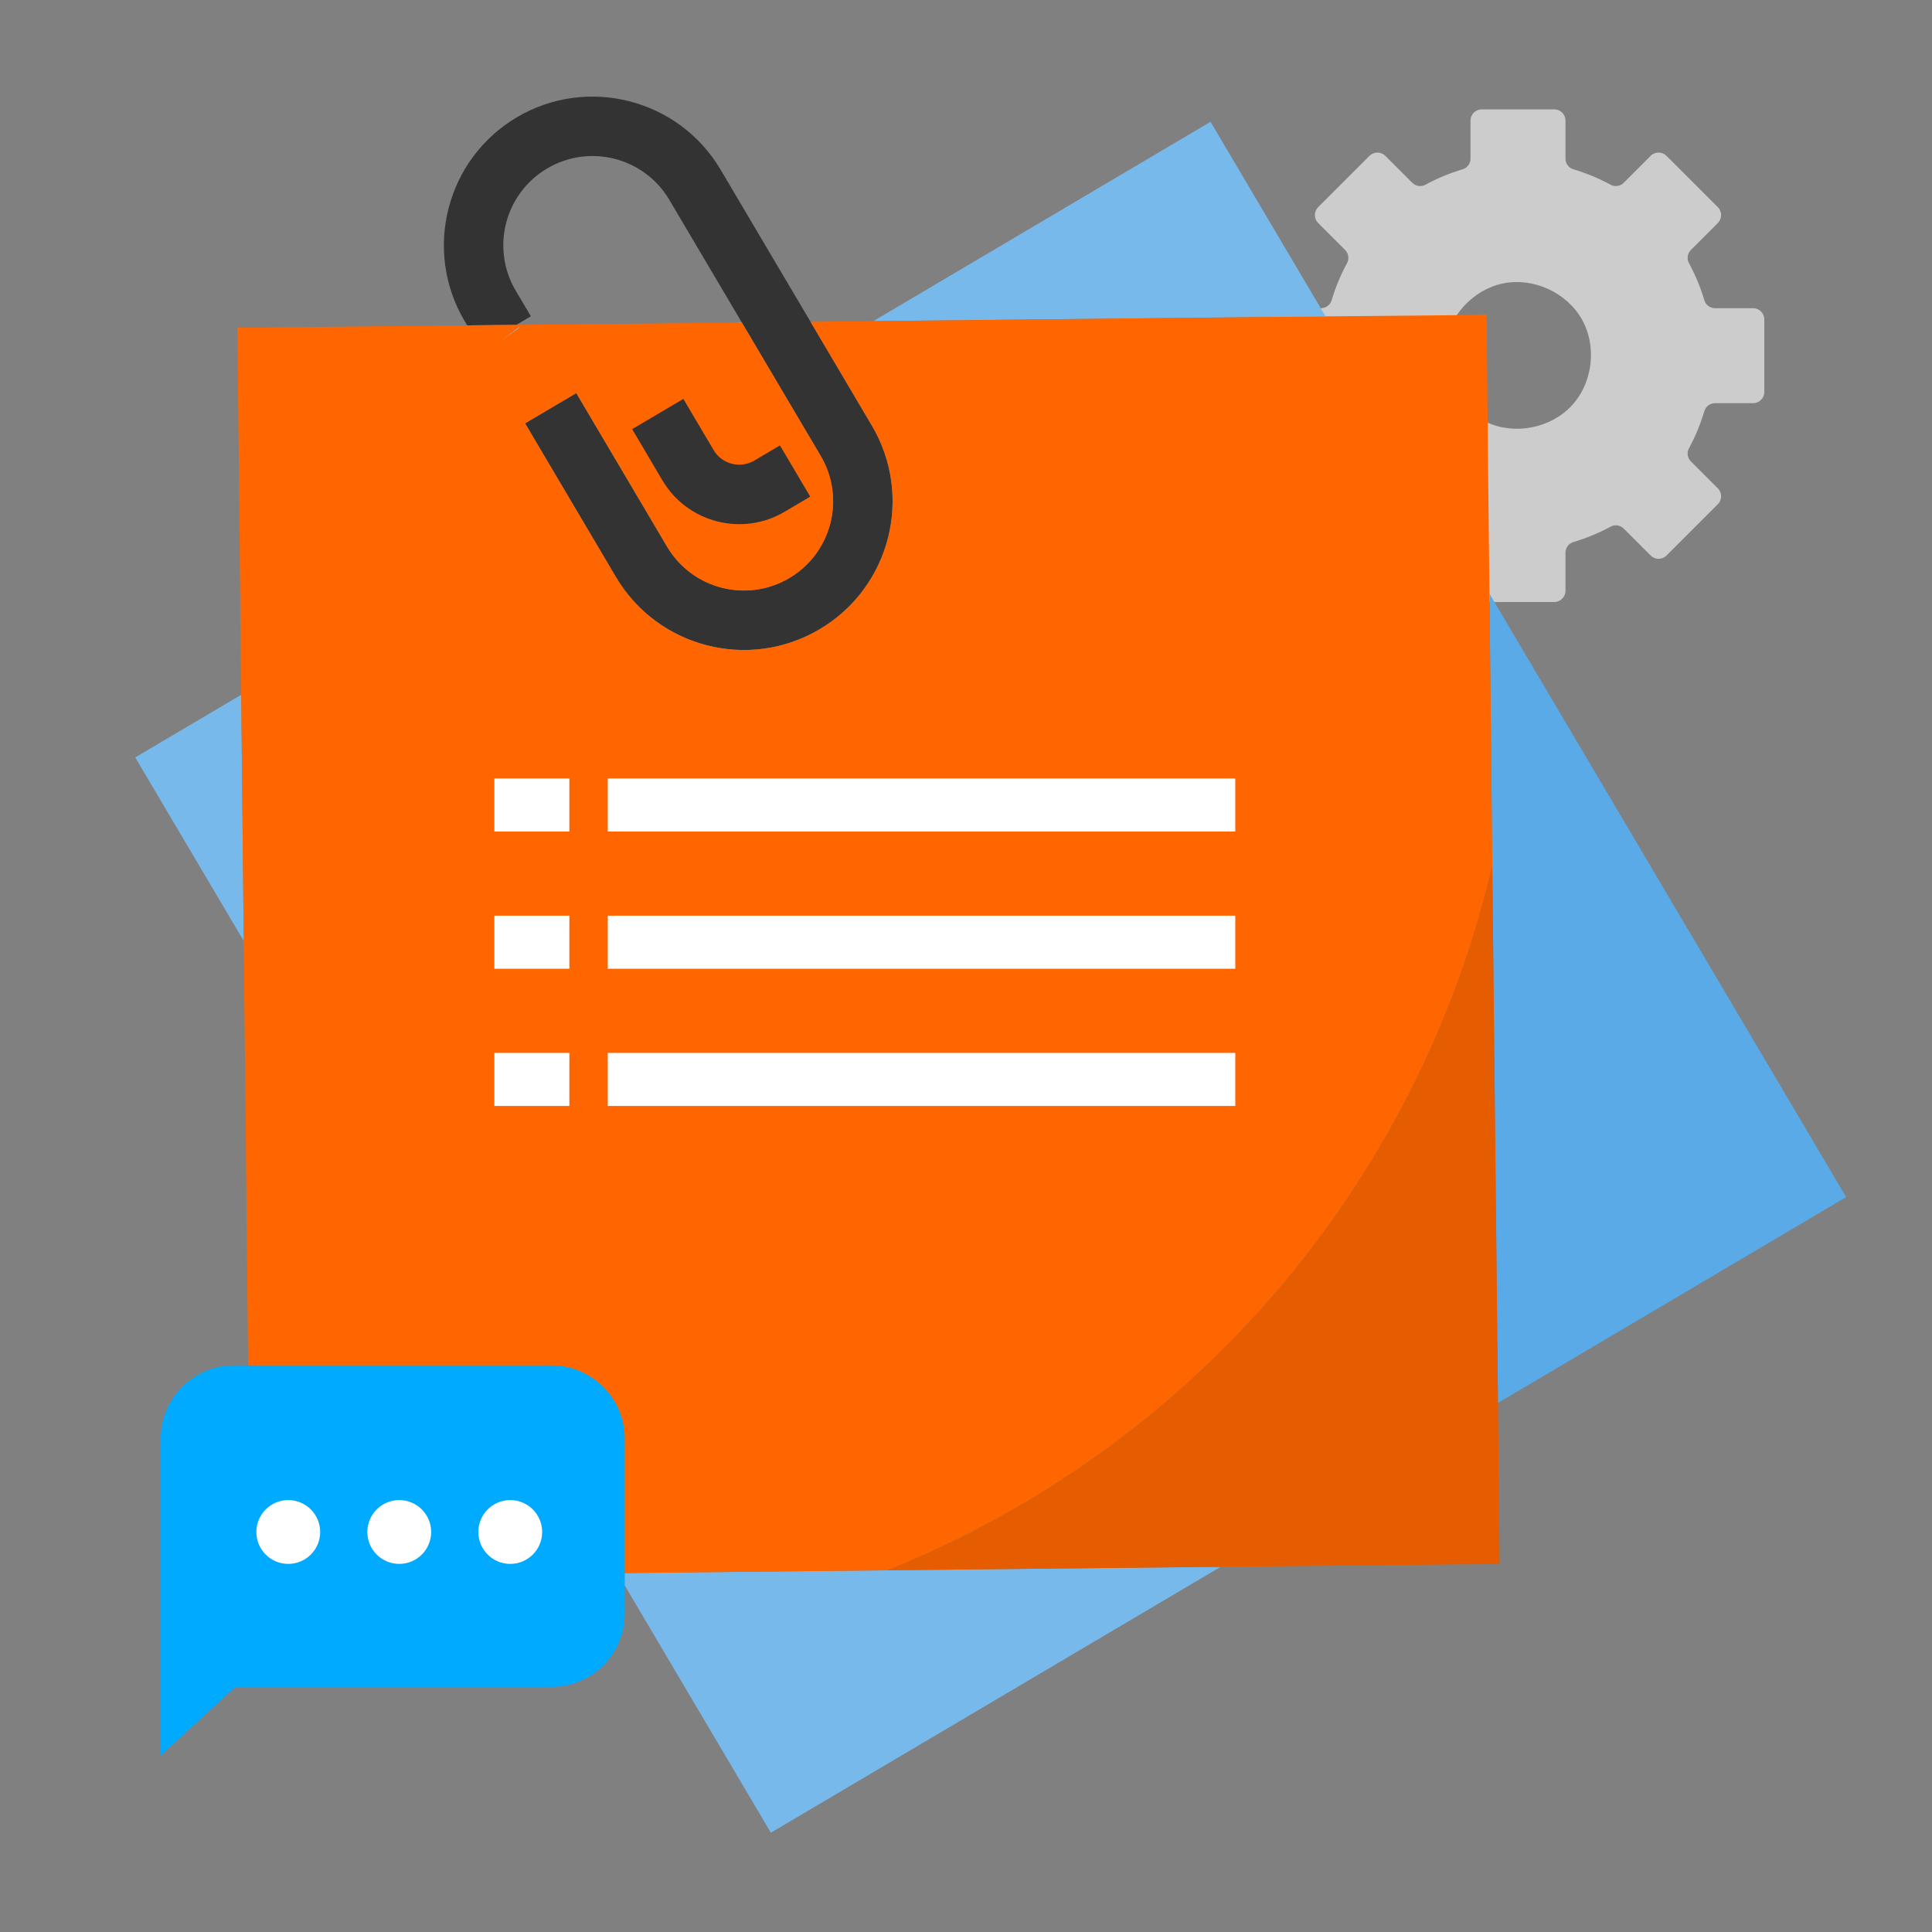 <?xml version="1.0" encoding="UTF-8"?>
<svg width="100px" height="100px" viewBox="0 0 100 100" version="1.1" xmlns="http://www.w3.org/2000/svg" xmlns:xlink="http://www.w3.org/1999/xlink">
    <rect x="0" y="0" width="100" height="100" fill="#808080" stroke="none"/>
    <title>Artboard</title>
    <g id="Artboard" stroke="none" stroke-width="1" fill="none" fill-rule="evenodd">
        <g id="Other-icon" transform="translate(7, 5)">
            <path d="M84.32,15.289 L84.32,11.532 C84.32,11.211 84.06,10.952 83.74,10.952 L81.771,10.952 C81.517,10.952 81.291,10.788 81.218,10.544 C81.018,9.869 80.749,9.225 80.42,8.617 C80.298,8.393 80.342,8.117 80.521,7.937 L81.915,6.543 C82.141,6.317 82.141,5.95 81.915,5.723 L79.258,3.067 C79.031,2.84 78.664,2.84 78.438,3.067 L77.045,4.46 C76.865,4.639 76.588,4.683 76.364,4.562 C75.757,4.232 75.112,3.963 74.437,3.763 C74.193,3.691 74.029,3.464 74.029,3.21 L74.029,1.241 C74.029,0.921 73.77,0.662 73.45,0.662 L69.692,0.662 C69.372,0.662 69.113,0.921 69.113,1.241 L69.113,3.21 C69.113,3.464 68.949,3.691 68.705,3.763 C68.03,3.963 67.386,4.232 66.778,4.562 C66.554,4.683 66.278,4.639 66.098,4.46 L64.704,3.067 C64.478,2.84 64.111,2.84 63.884,3.067 L61.228,5.723 C61.001,5.95 61.001,6.317 61.228,6.543 L62.621,7.937 C62.8,8.116 62.844,8.393 62.723,8.617 C62.393,9.225 62.124,9.869 61.924,10.544 C61.852,10.788 61.625,10.952 61.371,10.952 L59.402,10.952 C59.082,10.952 58.823,11.211 58.823,11.532 L58.823,15.289 C58.823,15.609 59.082,15.868 59.402,15.868 L61.371,15.868 C61.625,15.868 61.852,16.032 61.924,16.276 C62.124,16.951 62.393,17.596 62.723,18.204 C62.844,18.427 62.8,18.703 62.621,18.884 L61.228,20.277 C61.001,20.503 61.001,20.871 61.228,21.097 L63.884,23.754 C64.111,23.98 64.478,23.98 64.704,23.754 L66.098,22.361 C66.277,22.181 66.555,22.137 66.778,22.259 C67.386,22.588 68.03,22.857 68.705,23.057 C68.949,23.13 69.113,23.356 69.113,23.61 L69.113,25.579 C69.113,25.9 69.372,26.159 69.693,26.159 L73.45,26.159 C73.77,26.159 74.029,25.9 74.029,25.579 L74.029,23.61 C74.029,23.356 74.193,23.13 74.437,23.057 C75.112,22.857 75.757,22.588 76.365,22.259 C76.588,22.137 76.864,22.181 77.045,22.361 L78.438,23.754 C78.664,23.98 79.031,23.98 79.258,23.754 L81.915,21.097 C82.141,20.871 82.141,20.503 81.915,20.277 L80.522,18.884 C80.342,18.704 80.298,18.427 80.42,18.204 C80.749,17.596 81.018,16.951 81.218,16.276 C81.291,16.032 81.517,15.868 81.771,15.868 L83.74,15.868 C84.06,15.869 84.32,15.609 84.32,15.289 L84.32,15.289 L84.32,15.289 Z M75.047,14.901 C74.882,15.302 74.649,15.675 74.352,15.994 C73.267,17.163 71.407,17.529 69.96,16.858 C68.513,16.187 67.59,14.531 67.78,12.947 C67.97,11.372 69.243,9.991 70.796,9.671 C72.37,9.347 74.107,10.145 74.889,11.548 C75.453,12.563 75.486,13.833 75.047,14.901 L75.047,14.901 L75.047,14.901 Z" id="Shape" fill="#CCCCCC"></path>
            <g id="Group" transform="translate(0, 1.303)" fill="#78B9EB">
                <polygon id="Path" points="0 32.901 5.616 42.402 5.486 29.658 0 32.901"></polygon>
                <polygon id="Path" points="32.9 88.558 56.184 74.794 24.957 75.12"></polygon>
                <polygon id="Path" points="55.657 0.001 38.205 10.317 61.61 10.072"></polygon>
            </g>
            <polygon id="Path" fill="#5AAAE7" points="88.557 56.961 70.094 25.727 70.535 67.614"></polygon>
            <path d="M38.908,76.278 L56.184,76.098 L70.618,75.952 L70.535,67.614 L70.239,39.768 C66.383,56.324 54.687,69.953 38.908,76.278 L38.908,76.278 L38.908,76.278 Z" id="Path" fill="#E65C00"></path>
            <polygon id="Path" fill="#FFDA44" points="19.726 12.599 19.725 12.604 31.4 11.708 31.399 11.695"></polygon>
            <path d="M19.753,1.069 C16.098,3.235 14.886,7.952 17.044,11.612 L17.18,11.841 L18.957,11.822 L19.726,11.814 L20.478,11.37 L19.694,10.045 C18.396,7.849 19.124,5.017 21.32,3.719 C23.515,2.422 26.347,3.149 27.645,5.345 L35.479,18.597 C36.777,20.792 36.049,23.624 33.853,24.922 C31.658,26.219 28.826,25.492 27.528,23.297 L22.828,15.346 L20.178,16.912 L24.877,24.863 C27.041,28.522 31.761,29.735 35.42,27.572 C39.08,25.409 40.292,20.689 38.129,17.029 L30.296,3.778 C28.129,0.123 23.413,-1.089 19.753,1.069 Z" id="Path" fill="#333333"></path>
            <path d="M68.831,11.309 L61.61,11.375 L38.204,11.621 L34.954,11.658 L38.129,17.03 C40.293,20.689 39.079,25.409 35.42,27.572 C31.761,29.735 27.041,28.523 24.878,24.863 L20.178,16.912 L22.828,15.346 L27.528,23.296 C28.826,25.492 31.658,26.22 33.853,24.922 C36.049,23.624 36.777,20.792 35.479,18.596 L31.4,11.696 L19.725,11.815 L18.957,11.822 L17.179,11.841 L5.288,11.962 L5.486,30.962 L5.616,43.706 L5.958,76.622 L24.957,76.424 L38.908,76.278 C54.687,69.953 66.383,56.323 70.239,39.767 L70.094,25.726 L69.981,15.189 L69.948,11.292 L68.831,11.309 L68.831,11.309 Z" id="Path" fill="#FF6600"></path>
            <polygon id="Path" fill="#A7A9AC" points="18.956 12.618 19.864 11.981 19.866 11.918"></polygon>
            <path d="M34.937,20.705 L33.612,21.488 C31.416,22.786 28.584,22.058 27.287,19.863 L25.72,17.212 L28.37,15.646 L29.937,18.296 C30.369,19.028 31.313,19.27 32.045,18.838 L33.37,18.054 L34.937,20.705 L34.937,20.705 Z" id="Path" fill="#333333"></path>
            <g id="Group" transform="translate(18.586, 35.29)" fill="#FFFFFF">
                <rect id="Rectangle" x="5.872" y="0.004" width="32.481" height="2.746"></rect>
                <rect id="Rectangle" x="5.872" y="14.208" width="32.481" height="2.746"></rect>
                <rect id="Rectangle" x="5.872" y="7.106" width="32.481" height="2.746"></rect>
                <rect id="Rectangle" x="0.001" y="0.004" width="3.883" height="2.746"></rect>
                <rect id="Rectangle" x="0.001" y="14.208" width="3.883" height="2.746"></rect>
                <rect id="Rectangle" x="0.001" y="7.106" width="3.883" height="2.746"></rect>
            </g>
            <path d="M21.539,65.672 L5.12,65.672 C3.022,65.672 1.321,67.372 1.321,69.47 L1.321,76.173 L1.321,78.518 L1.321,85.862 L5.183,82.316 L21.539,82.316 C23.637,82.316 25.337,80.616 25.337,78.518 L25.337,69.47 C25.337,67.372 23.637,65.672 21.539,65.672 L21.539,65.672 Z" id="Path" fill="#00AAFF" fill-rule="nonzero"></path>
            <g id="Group" transform="translate(6.266, 72.636)" fill="#FFFFFF" fill-rule="nonzero">
                <path d="M3.306,1.66 C3.306,2.572 2.566,3.311 1.654,3.311 C0.742,3.311 0.003,2.572 0.003,1.66 C0.003,0.748 0.742,0.008 1.654,0.008 C2.566,0.008 3.306,0.748 3.306,1.66 L3.306,1.66 Z" id="Path"></path>
                <path d="M9.051,1.66 C9.051,2.572 8.311,3.311 7.399,3.311 C6.487,3.311 5.748,2.572 5.748,1.66 C5.748,0.748 6.487,0.008 7.399,0.008 C8.311,0.008 9.051,0.748 9.051,1.66 Z" id="Path"></path>
                <path d="M14.796,1.66 C14.796,2.572 14.056,3.311 13.144,3.311 C12.232,3.311 11.493,2.572 11.493,1.66 C11.493,0.748 12.232,0.008 13.144,0.008 C14.056,0.008 14.796,0.748 14.796,1.66 Z" id="Path"></path>
            </g>
        </g>
    </g>
</svg>